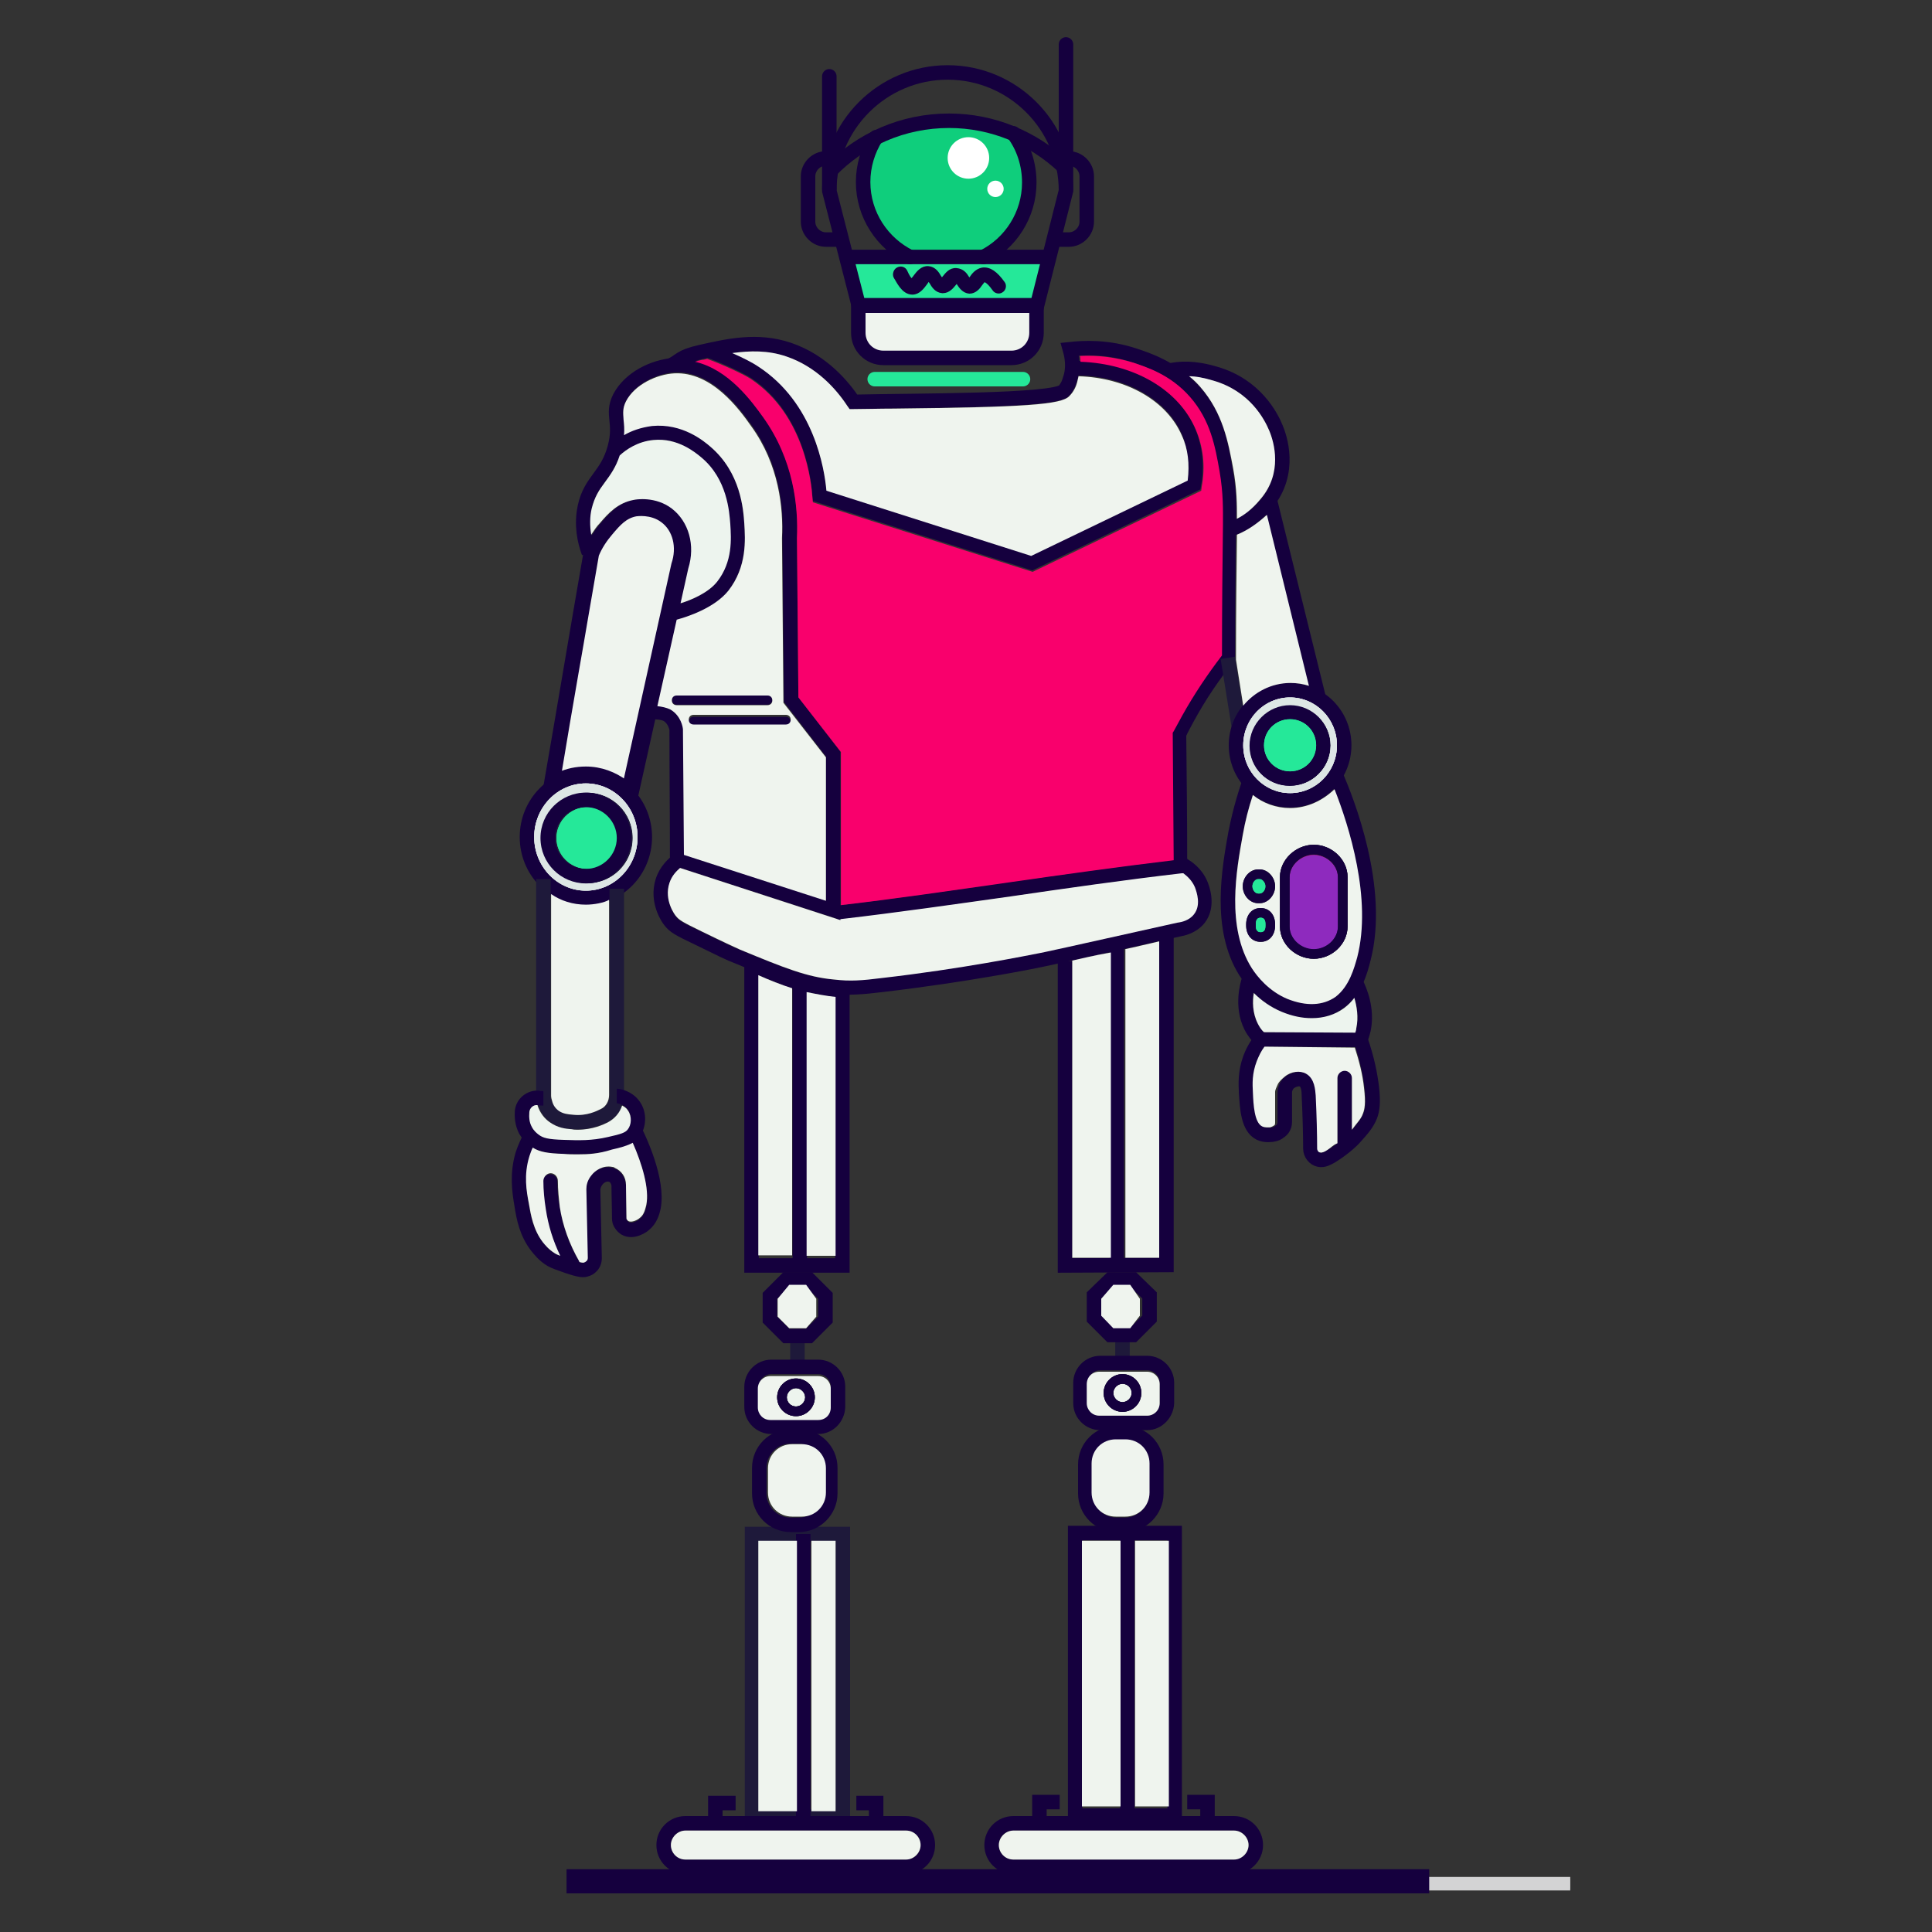 <?xml version="1.0" encoding="utf-8"?>
<!-- Generator: Adobe Illustrator 18.1.1, SVG Export Plug-In . SVG Version: 6.00 Build 0)  -->
<svg version="1.1" xmlns="http://www.w3.org/2000/svg" xmlns:xlink="http://www.w3.org/1999/xlink" x="0px" y="0px"
	 viewBox="0 0 400 400" enable-background="new 0 0 400 400" xml:space="preserve">
<rect x="0" y="0" width="400" height="400" fill="#333333" stroke="none"/>
<g id="Layer_1_copy">
	<rect x="293.9" y="388.6" fill="#D3D3D4" width="31.2" height="2.8"/>
	
		<line fill="none" stroke="#15003E" stroke-width="2" stroke-linecap="round" stroke-miterlimit="10" x1="158.9" y1="144.9" x2="140.1" y2="144.9"/>
	
		<line fill="#15003E" stroke="#15003E" stroke-width="2" stroke-linecap="round" stroke-miterlimit="10" x1="143.6" y1="149.4" x2="162.7" y2="149.4"/>
	<path fill="none" stroke="#15003E" stroke-width="3" stroke-miterlimit="10" d="M138.6,75.8c2.4-1.1,2-1.9,6.4-2.9
		c5.8-1.3,11.8-2.7,18.3-0.5c7.1,2.4,11.4,7.8,13.4,10.8c12.6-0.3,41.6-0.1,43.6-2.3c0.7-0.8,1-1.6,1.2-2.3c0.9-2.5,0.4-4.9,0-6.3
		c2.8-0.3,7.7-0.6,13.4,1.3c2.7,0.9,8,2.6,12.4,7.5c4.5,5.1,5.5,10.8,6.4,16.1c0.9,4.8,0.8,8.4,0.7,11.3c-0.1,6.4-0.2,15.3-0.2,27.6
		c-2.9,3.6-5.8,7.8-8.4,12.6c-0.6,1.1-1.2,2.2-1.7,3.3c0.1,9.1,0.2,18.3,0.2,27.4c-24.1,2.8-46.9,6.7-71.1,9.6"/>
	<path fill="none" stroke="#15003E" stroke-width="3" stroke-miterlimit="10" d="M242.2,76.7c2.1-0.4,4.8-0.7,9.5,0.7
		c8.2,2.4,11.5,8.8,12.5,11.3c0.7,1.7,3.4,9.1-2,15.6c-2.7,3.2-5.3,4.5-7.2,5.2"/>
	<path fill="none" stroke="#15003E" stroke-width="3" stroke-miterlimit="10" d="M262.9,103.5c3.4,13.8,6.8,27.6,10.2,41.3"/>
	<line fill="none" stroke="#1E193A" stroke-width="3" stroke-miterlimit="10" x1="254.2" y1="136.2" x2="256.5" y2="150.5"/>
	<ellipse fill="#DDE6E5" stroke="#15003E" stroke-width="3" stroke-miterlimit="10" cx="121.3" cy="173.3" rx="12.2" ry="12.6"/>
	<ellipse fill="#DDE6E5" stroke="#15003E" stroke-width="3" stroke-miterlimit="10" cx="267.1" cy="154.3" rx="11.2" ry="11.4"/>
	<path fill="none" stroke="#1E193A" stroke-width="3" stroke-miterlimit="10" d="M112.5,182v44.8c0,0.6,0.1,1.1,0.3,1.6
		c0.3,0.8,0.9,2,2.1,2.8c1.2,0.9,2.5,1,3.7,1.1c3.2,0.3,5.6-0.9,6.5-1.3c0,0,0,0,0,0c1.6-0.8,2.6-2.4,2.6-4.2V184"/>
	<path fill="none" stroke="#15003E" stroke-width="3" stroke-miterlimit="10" d="M112.5,227.4c-0.4,0-0.7,0-1.1-0.1
		c-1.6-0.1-3.1,1.1-3.3,2.7c-0.1,1.2,0,2.6,0.7,4c0.6,1,1.3,1.7,1.8,2c1.2,0.9,2.6,1.3,6.1,1.4c3.3,0.1,5.9,0.2,9.5-0.7
		c2.8-0.6,4.1-1,5-2.2c1-1.4,1.3-3.8,0-5.6c-1.2-1.7-3.2-2-3.5-2"/>
	<path fill="none" stroke="#15003E" stroke-width="3" stroke-miterlimit="10" d="M109.7,235.5c-0.4,0.8-1,2-1.5,3.5
		c-1.2,4.1-0.7,7.6-0.2,10.5c0.4,2.6,1,5.8,3.2,8.6c0.5,0.6,1.4,1.8,2.9,2.7c0.7,0.4,1.6,0.7,3.3,1.3c2.9,1,3.5,0.9,4,0.7
		c0.4-0.1,0.7-0.3,0.9-0.5c0.5-0.4,0.8-1.1,0.8-1.8l-0.3-14.2c0-0.3,0.1-1.1,0.7-1.9c0.5-0.7,1.6-1.5,2.9-1.2c0.1,0,0.2,0.1,0.3,0.1
		c0.8,0.3,1.3,1.2,1.4,2.1c0,2.3,0.1,4.5,0.1,6.8c0,0.5,0.1,0.9,0.4,1.3c0.2,0.3,0.5,0.6,0.8,0.8c1.7,1,3.8-0.6,3.9-0.7
		c1.4-1.1,1.8-2.7,2-3.6c1.1-5.6-3-14.2-3.7-15.6"/>
	<path fill="none" stroke="#15003E" stroke-width="3" stroke-linecap="round" stroke-miterlimit="10" d="M113.9,244.6
		c0,1.7,0.1,3.5,0.5,5.6c0.8,5,2.6,9,4.2,11.7"/>
	<path fill="#8E0E28" stroke="#1E193A" stroke-width="2" stroke-miterlimit="10" d="M272,197.5L272,197.5c-3.1,0-5.7-2.6-5.7-5.7
		v-10.2c0-3.1,2.6-5.7,5.7-5.7l0,0c3.1,0,5.7,2.6,5.7,5.7v10.2C277.7,194.9,275.1,197.5,272,197.5z"/>
	<path fill="#25E799" stroke="#1E193A" stroke-width="2" stroke-miterlimit="10" d="M260.7,185.6h-0.3c-1.2,0-2.2-1-2.2-2.2l0,0
		c0-1.2,1-2.2,2.2-2.2h0.3c1.2,0,2.2,1,2.2,2.2l0,0C263,184.6,262,185.6,260.7,185.6z"/>
	<path fill="#25E799" stroke="#1E193A" stroke-width="2" stroke-miterlimit="10" d="M261,193.9L261,193.9c-1.3,0-2.4-1.1-2.4-2.4
		v-0.2c0-1.3,1.1-2.4,2.4-2.4h0c1.3,0,2.4,1.1,2.4,2.4v0.2C263.3,192.9,262.3,193.9,261,193.9z"/>
	<path fill="none" stroke="#15003E" stroke-width="3" stroke-miterlimit="10" d="M258.6,202.8c-0.3,0.8-1.7,5.5,0.4,9.7
		c0.6,1.2,1.4,2.1,2,2.7c6.9,0,13.7,0.1,20.6,0.1c0.3-0.6,0.5-1.3,0.7-2.1c0.9-4.3-0.8-8.2-1.5-9.6"/>
	<path fill="none" stroke="#15003E" stroke-width="3" stroke-miterlimit="10" d="M261.1,215.1c-0.7,0.9-1.6,2.2-2.3,4.1
		c-1,2.8-0.9,5.1-0.8,7.1c0.2,3.1,0.4,7.1,2.8,8.3c1.2,0.6,2.6,0.3,2.7,0.3c0.6-0.1,1.1-0.3,1.4-0.6c0.7-0.4,1.1-1.2,1.1-2v-6.2
		c0-0.3,0.1-0.6,0.2-0.9c0.1-0.3,0.4-0.8,0.8-1.1c0.8-0.6,2-0.9,2.8-0.5c1.1,0.6,1.2,2.2,1.2,3.3c0.2,4.2,0.3,8.3,0.3,10.9
		c0,1.1,0.8,2.1,1.8,2.3c0,0,0,0,0,0c1,0.2,1.7-0.3,2.5-0.7c3.1-1.9,4.8-3.8,4.8-3.8c1.7-1.9,2.6-2.9,3.3-4.6c0.4-1.1,0.7-2.6,0.3-6
		c-0.3-2.4-0.9-5.7-2.3-9.7"/>
	
		<line fill="none" stroke="#15003E" stroke-width="3" stroke-linecap="round" stroke-miterlimit="10" x1="278.4" y1="223.1" x2="278.4" y2="237"/>
	<path fill="none" stroke="#15003E" stroke-width="3" stroke-miterlimit="10" d="M140.2,178.3c-0.7,0.5-2.3,1.9-3,4.1
		c-1.4,4.3,1.3,8,1.5,8.2c0.9,1.2,1.8,1.7,6,3.7c4.3,2.1,6.5,3.2,7.9,3.7c9.4,3.9,14.1,5.8,19.9,6.3c3.4,0.3,6,0.1,10.1-0.4
		c17.1-2,31.2-4.8,33-5.2c0,0,5.4-1.1,28.5-6.3l0,0c0.6-0.1,2.7-0.5,4.1-2.2c2.2-2.8,0.6-6.6,0.4-7.1c-1-2.4-2.9-3.6-3.8-4.1"/>
	<path fill="none" stroke="#15003E" stroke-width="3" stroke-miterlimit="10" d="M174.4,262h-18.8v-62.3c0,0,7,3,9.4,3.7
		c2.3,0.7,9.4,1.8,9.4,1.8V262z"/>
	<rect x="155.7" y="317.6" fill="none" stroke="#1E193A" stroke-width="3" stroke-miterlimit="10" width="18.8" height="58.5"/>
	<line fill="none" stroke="#1E193A" stroke-width="3" stroke-miterlimit="10" x1="232.4" y1="277.1" x2="232.4" y2="282.3"/>
	<line fill="none" stroke="#1E193A" stroke-width="3" stroke-miterlimit="10" x1="165.1" y1="277.6" x2="165.1" y2="282.8"/>
	<path fill="none" stroke="#15003E" stroke-width="3" stroke-miterlimit="10" d="M169.4,295.4h-9.7c-2.2,0-4.1-1.8-4.1-4.1v-4.2
		c0-2.2,1.8-4.1,4.1-4.1h9.7c2.2,0,4.1,1.8,4.1,4.1v4.2C173.4,293.6,171.6,295.4,169.4,295.4z"/>
	<path fill="none" stroke="#15003E" stroke-width="3" stroke-miterlimit="10" d="M237.5,294.6h-9.7c-2.2,0-4.1-1.8-4.1-4.1v-4.2
		c0-2.2,1.8-4.1,4.1-4.1h9.7c2.2,0,4.1,1.8,4.1,4.1v4.2C241.5,292.7,239.7,294.6,237.5,294.6z"/>
	<path fill="none" stroke="#15003E" stroke-width="3" stroke-miterlimit="10" d="M165.4,315.7h-1.7c-3.6,0-6.5-2.9-6.5-6.5v-5.3
		c0-3.6,2.9-6.5,6.5-6.5h1.7c3.6,0,6.5,2.9,6.5,6.5v5.3C171.9,312.7,169,315.7,165.4,315.7z"/>
	<line fill="none" stroke="#15003E" stroke-width="3" stroke-miterlimit="10" x1="165.6" y1="203.4" x2="165.6" y2="263"/>
	<line fill="none" stroke="#15003E" stroke-width="3" stroke-miterlimit="10" x1="231.2" y1="195.2" x2="231.2" y2="261.9"/>
	<line fill="none" stroke="#15003E" stroke-width="3" stroke-miterlimit="10" x1="166.3" y1="376.1" x2="166.3" y2="317.6"/>
	<polyline fill="none" stroke="#15003E" stroke-width="3" stroke-miterlimit="10" points="152.3,373.3 148.1,373.3 148.1,376.9 	"/>
	<polyline fill="none" stroke="#15003E" stroke-width="3" stroke-miterlimit="10" points="177.3,373.3 181.4,373.3 181.4,376.9 	"/>
	<path fill="none" stroke="#15003E" stroke-width="3" stroke-miterlimit="10" d="M187.6,386.5h-45.7c-2.5,0-4.5-2-4.5-4.5l0,0
		c0-2.5,2-4.5,4.5-4.5h45.7c2.5,0,4.5,2,4.5,4.5l0,0C192.1,384.5,190.1,386.5,187.6,386.5z"/>
	<polygon fill="none" stroke="#15003E" stroke-width="3" stroke-miterlimit="10" points="162.8,276.6 159.4,273.2 159.4,268.3 
		162.8,264.9 167.5,264.9 170.9,268.3 170.9,273.2 167.5,276.6 	"/>
	<circle fill="none" stroke="#1E193A" stroke-width="2" stroke-miterlimit="10" cx="164.8" cy="289.3" r="2.9"/>
	<circle fill="none" stroke="#1E193A" stroke-width="2" stroke-miterlimit="10" cx="232.4" cy="288.4" r="2.9"/>
	<rect x="222.6" y="317.4" fill="none" stroke="#15003E" stroke-width="3" stroke-miterlimit="10" width="20.6" height="58.5"/>
	<path fill="none" stroke="#15003E" stroke-width="3" stroke-miterlimit="10" d="M232.9,315.7h-1.7c-3.6,0-6.5-2.9-6.5-6.5v-6
		c0-3.6,2.9-6.5,6.5-6.5h1.7c3.6,0,6.5,2.9,6.5,6.5v6C239.4,312.7,236.5,315.7,232.9,315.7z"/>
	<line fill="none" stroke="#15003E" stroke-width="3" stroke-miterlimit="10" x1="233.4" y1="375.9" x2="233.4" y2="317.4"/>
	<polyline fill="none" stroke="#15003E" stroke-width="3" stroke-miterlimit="10" points="219.4,373.1 215.2,373.1 215.2,376.6 	"/>
	<polyline fill="none" stroke="#15003E" stroke-width="3" stroke-miterlimit="10" points="245.8,373.1 250,373.1 250,376.6 	"/>
	<path fill="none" stroke="#15003E" stroke-width="3" stroke-miterlimit="10" d="M255.5,386.5h-45.7c-2.5,0-4.5-2-4.5-4.5l0,0
		c0-2.5,2-4.5,4.5-4.5h45.7c2.5,0,4.5,2,4.5,4.5l0,0C260,384.5,257.9,386.5,255.5,386.5z"/>
	<polygon fill="none" stroke="#15003E" stroke-width="3" stroke-miterlimit="10" points="229.9,276.4 226.5,273 226.5,268.2 
		229.9,264.9 234.6,264.9 238,268.2 238,273 234.6,276.4 	"/>
	<circle fill="#25E799" stroke="#1E193A" stroke-width="3" stroke-miterlimit="10" cx="121.6" cy="173.5" r="7.9"/>
	<circle fill="#25E799" stroke="#1E193A" stroke-width="3" stroke-miterlimit="10" cx="267.1" cy="154.3" r="6.9"/>
	<line fill="none" stroke="#15003E" stroke-width="5" stroke-miterlimit="10" x1="117.3" y1="389.5" x2="295.9" y2="389.5"/>
	<path fill="none" stroke="#15003E" stroke-width="3" stroke-miterlimit="10" d="M146.5,72.5c3.4,1.2,8.3,3.5,9.8,4.5
		c12.3,8.2,13.3,24.1,13.4,25.6c14.6,4.6,29.3,9.3,43.9,13.9c11.2-5.4,22.4-10.8,33.6-16.2c0.5-2.7,0.6-6.8-1.1-10.9
		c-3.4-8-12.8-13.2-23.7-13.2"/>
	<path fill="none" stroke="#15003E" stroke-width="3" stroke-miterlimit="10" d="M259,161c-0.9,2.4-2.2,6.4-3.2,11.5
		c-1.3,7.3-3.6,19.7,2.1,28.7c0.9,1.3,3.5,5,8,6.9c1.2,0.5,6.8,2.8,11.4-0.6c3.3-2.4,4.4-6.6,5-9c3.8-14.6-3.5-32.8-5.6-37.7"/>
	<path fill="none" stroke="#15003E" stroke-width="3" stroke-miterlimit="10" d="M121.9,114.4c-0.9-2.4-1.6-5.8-0.8-9.5
		c1.2-5.5,4.6-6.3,6.2-12.3c1.4-5.3-0.8-6.7,1-10.3c2.1-4,7-6.4,11.3-6.7c8.6-0.4,14.6,7.9,17.2,11.5c6.7,9.3,6.9,19.5,6.7,24.1
		c0.1,11.2,0.2,22.4,0.3,33.6c2.9,3.8,5.8,7.5,8.7,11.3c0,10.8,0,21.5,0,32.3c-10.8-3.5-21.5-7-32.3-10.5c0-8.9-0.1-17.8-0.1-26.8
		c0-0.2-0.3-2.1-1.9-3.1c-1.2-0.7-3.4-0.6-3.8-0.5l-3.8,17.3c3.7-16.6,6.9-31.1,10.6-47.6c1.4-4.1,0.2-8.5-2.8-10.8
		c-2.9-2.2-6.4-1.6-6.7-1.5c-2.8,0.5-4.5,2.4-6.2,4.4c-1.7,2-2.7,3.9-3.2,5.2c-3,17.2-5.4,31.8-8.4,49"/>
	<path fill="none" stroke="#15003E" stroke-width="3" stroke-miterlimit="10" d="M126.9,93.6c1-1,3.9-3.5,8.2-4
		c5.6-0.6,9.6,2.8,11,4c5.8,4.9,6.3,12.2,6.5,14.9c0.2,3.2,0.5,8.4-3,12.9c-3.2,4.1-10.8,5.7-10.8,5.7"/>
	<polyline fill="none" stroke="#15003E" stroke-width="3" stroke-miterlimit="10" points="220.5,199 220.5,262 241.5,261.9 
		241.5,193 	"/>
</g>
<g id="Layer_1_copy_2">
	<path fill="#EFF4EE" d="M248.5,80.1c4.7,5.4,5.8,11.5,6.8,16.8c0.8,4.3,0.8,7.7,0.8,10.5c1.4-0.7,3.1-1.9,4.9-4.1
		c4.6-5.4,2.8-11.7,1.8-14.1c-1-2.4-4-8.2-11.6-10.4c-2-0.6-3.6-0.9-5-0.9C247.1,78.6,247.8,79.3,248.5,80.1z"/>
	<path fill="#EFF4EE" d="M256.1,110.7c-0.1,7.8-0.2,16.1-0.2,25.4l0,0.5l1.5,9.5c2.3-2.8,5.8-4.7,9.8-4.7c1.3,0,2.6,0.2,3.8,0.6
		l-8.7-35.4C260.3,108.4,258.3,109.8,256.1,110.7z"/>
	<path fill="#EDF4EE" d="M261.7,213.7l18.9,0.1c0.1-0.3,0.2-0.6,0.2-0.9c0.5-2.3,0.1-4.6-0.4-6.3c-0.6,0.8-1.3,1.5-2.1,2.1
		c-1.9,1.4-4.2,2.1-6.7,2.1c-2,0-4-0.4-6.2-1.3c-2.4-1-4.3-2.4-5.8-3.9c-0.3,1.7-0.3,4.1,0.8,6.3
		C260.7,212.5,261.1,213.2,261.7,213.7z"/>
	<path fill="#EFF4EE" d="M267.1,167.3c-2.9,0-5.6-1-7.7-2.7c-0.9,2.7-1.6,5.4-2.1,8.3c-1.3,7.2-3.5,19.1,1.9,27.6
		c1.1,1.7,3.5,4.7,7.3,6.3c4,1.6,7.4,1.4,10-0.4c2.9-2.2,3.9-6.1,4.5-8.2c3.1-12.1-1.7-27.2-4.7-34.8
		C273.9,165.7,270.7,167.3,267.1,167.3z M260.5,180h0.3c1.8,0,3.2,1.7,3.2,3.5s-1.5,3.5-3.2,3.5h-0.3c-1.8,0-3.2-1.7-3.2-3.5
		S258.7,180,260.5,180z M264,191.6c0,1.9-1.1,3.4-3,3.4s-3-1.5-3-3.4v-0.2c0-1.9,1.1-3.4,3-3.4s3,1.5,3,3.4V191.6z M279,181.6v10.2
		c0,3.7-3.3,6.7-7,6.7s-7-3-7-6.7v-10.2c0-3.7,3.3-6.7,7-6.7S279,178,279,181.6z"/>
	<path fill="#EFF4EE" d="M119.6,239c-1,0-1.9,0-2.9-0.1c-3.3-0.1-5-0.4-6.4-1.3c-0.3,0.6-0.5,1.2-0.7,1.8c-1.2,3.9-0.6,7.2-0.1,9.8
		c0.4,2.3,0.9,5.4,2.9,8c0.4,0.5,1.2,1.5,2.5,2.3c0.3,0.2,0.6,0.3,1.1,0.5c-1.5-3.1-2.5-6.3-3-9.7c-0.3-1.9-0.5-3.9-0.5-5.8
		c0-0.8,0.7-1.6,1.5-1.6c0,0,0,0,0,0c0.8,0,1.5,0.7,1.5,1.6c0,1.8,0.2,3.6,0.4,5.4c0.6,3.9,2,7.7,4,11.2c0,0.1,0.1,0.2,0.1,0.2
		c0.7,0.2,0.9,0.1,0.9,0.1c0.2-0.1,0.3-0.1,0.5-0.3c0.2-0.1,0.3-0.4,0.3-0.7l-0.3-14.2c0-0.8,0.2-1.8,1-2.8c0.8-1.1,2.5-2.2,4.4-1.8
		c0.2,0,0.4,0.1,0.5,0.2c1.4,0.6,2.3,1.9,2.3,3.5l0.1,6.8c0,0.2,0,0.3,0.1,0.4c0.1,0.1,0.2,0.3,0.3,0.3c0.7,0.4,2-0.3,2.3-0.6
		c1-0.7,1.2-2,1.4-2.7c0.7-3.4-0.9-8.6-2.8-12.9c-1.1,0.6-2.5,1-4.3,1.4C123.9,238.9,121.8,239,119.6,239z"/>
	<path fill="#EFF4EE" d="M115.7,230c0.9,0.6,1.8,0.7,3,0.8c2.8,0.3,4.9-0.8,5.7-1.2c1.1-0.5,1.7-1.7,1.7-2.9v-40.4
		c-1,0.6-3.1,1-4.8,1c-2.7,0-5.2-0.8-7.2-2.2v41.7c0,0.4,0.1,0.8,0.2,1.1C114.5,228.8,115,229.5,115.7,230z"/>
	<path fill="#EFF4EE" d="M261.8,216.7c-0.7,0.9-1.2,2-1.6,3c-1,2.6-0.9,4.7-0.8,6.5c0.1,2.5,0.3,6.2,1.9,7c0.6,0.3,1.4,0.2,1.7,0.2
		c0.3-0.1,0.5-0.2,0.8-0.4c0.2-0.1,0.2-0.4,0.2-0.7v-6.2c0-0.5,0.3-1,0.5-1.5c0.3-0.7,0.9-1.2,1.5-1.7c1.3-1.1,3.2-1.3,4.4-0.6
		c1.8,1,1.9,3.4,2,4.5c0.2,4.1,0.3,8.2,0.3,11c0,0.4,0.3,0.8,0.6,0.8c0.4,0.1,0.9-0.1,1.5-0.5c0.8-0.5,1.1-1,2.1-1.4v-13.5
		c0-0.8,0.7-1.5,1.5-1.5s1.5,0.7,1.5,1.5v10.7c1-1.4,1.9-2.2,2.3-3.4c0.3-0.8,0.6-2,0.2-5.3c-0.3-2.8-1-5.5-1.9-8.3L261.8,216.7z"/>
	<path fill="#EFF4EE" d="M171.1,101.6l42.4,13.5l32.4-15.6c0.4-3.4,0.1-6.5-1.2-9.3c-3.1-7.2-11.4-12-21.4-12.3
		c-0.1,0.4-0.2,0.9-0.3,1.3c-0.2,0.7-0.6,1.8-1.6,2.8c-1.6,1.8-9.4,2.3-36.3,2.6c-3.2,0-6.1,0.1-8.4,0.1l-0.8,0l-0.5-0.7
		c-2.3-3.5-6.4-8.1-12.6-10.2c-3.8-1.3-7.5-1.2-11.2-0.7c2.3,1,4.4,2.1,5.4,2.8C168.5,83.4,170.7,97,171.1,101.6z"/>
	<path fill="#F9006C" d="M158,86.4c6.3,8.8,7.3,18.5,7,25l0.3,33l8.8,11.3v31.7c12-1.4,23.4-3.1,34.7-4.7
		c11.1-1.6,22.5-3.2,34.2-4.6l-0.2-26.4l0.2-0.3c0.6-1.1,1.2-2.2,1.8-3.3c2.4-4.3,5.2-8.5,8.2-12.4c0-10,0.1-18.9,0.2-27.1
		c0-2.9,0.1-6.4-0.7-11c-0.9-5.2-1.9-10.6-6.1-15.4c-4.1-4.7-9.1-6.2-11.7-7.1c-3.6-1.1-7.3-1.6-11.1-1.4c0.1,0.4,0.1,0.8,0.1,1.2
		c11.1,0.4,20.4,5.8,23.9,14.1c1.5,3.6,2,7.5,1.2,11.8l-0.1,0.8l-34.9,16.8l-45.5-14.4l-0.1-1c-0.2-2.8-1.5-17-12.7-24.5
		c-1.3-0.9-5.8-3-9.1-4.2c-0.3,0.1-0.7,0.2-1,0.2c-0.6,0.1-1.1,0.3-1.5,0.4C150.9,76.5,155.7,83.2,158,86.4z"/>
	<path fill="#EDF4EE" d="M125.8,232.4c-0.8,0.4-3.1,1.5-6.2,1.5c-0.4,0-0.8,0-1.2-0.1c-1.4-0.1-2.9-0.3-4.5-1.4
		c-1.2-0.8-2.1-2-2.6-3.5c0,0,0-0.1,0-0.1l0,0c-0.9-0.1-1.6,0.6-1.7,1.4c-0.1,1.2,0,2.2,0.5,3.1c0.4,0.8,1,1.3,1.4,1.6
		c0.9,0.7,1.9,1,5.3,1.1c3,0.1,5.7,0.2,9.1-0.6c2.7-0.6,3.6-0.9,4.1-1.6c0.7-0.9,0.9-2.6,0-3.9c-0.3-0.5-0.8-0.8-1.2-1
		C128.3,230.4,127.3,231.6,125.8,232.4z"/>
	<path fill="#EFF4EE" d="M233,260.4l7,0v-65.5c-2.7,0.6-5,1.2-7,1.6V260.4z"/>
	<path fill="#EFF4EE" d="M231,298c-2.8,0-5,2.2-5,5v6c0,2.8,2.2,5,5,5h2c2.8,0,5-2.2,5-5v-6c0-2.8-2.2-5-5-5H231z"/>
	<rect x="224" y="319" fill="#EFF4EE" width="8" height="55"/>
	<rect x="235" y="319" fill="#EFF4EE" width="7" height="55"/>
	<circle fill="#EDF4EE" cx="232.4" cy="288.4" r="1.9"/>
	<path fill="#EFF4EE" d="M225,286.6v3.9c0,1.4,1.1,2.6,2.6,2.6h9.9c1.4,0,2.6-1.1,2.6-2.6v-3.9c0-1.4-1.1-2.6-2.6-2.6h-9.9
		C226.1,284,225,285.1,225,286.6z M232.4,284.5c2.2,0,3.9,1.8,3.9,3.9c0,2.2-1.8,3.9-3.9,3.9c-2.2,0-3.9-1.8-3.9-3.9
		C228.5,286.3,230.3,284.5,232.4,284.5z"/>
	<path fill="#EFF4EE" d="M230,260.4v-63.2c-4,0.7-6.2,1.3-8.1,1.7h0.1v61.5L230,260.4z"/>
	<polygon fill="#EFF4EE" points="230.5,266 228,268.9 228,272.4 230.5,275 234,275 236,272.4 236,268.9 234,266 	"/>
	<path fill="#EDF4EE" d="M124.2,108.3c1.7-2,3.7-4.2,7-4.8c0.4-0.1,4.5-0.8,7.9,1.8c3.5,2.7,4.9,7.6,3.4,12.4l-1.6,7.2
		c2.3-0.7,5.8-2.2,7.6-4.5c3.2-4.1,2.9-8.8,2.7-11.9c-0.2-2.5-0.6-9.3-6-13.8c-1.2-1-4.9-4.1-9.9-3.6c-3.3,0.3-5.7,2-7,3.2
		c-0.8,2.5-2,4.1-3.1,5.6c-1.2,1.6-2.1,3-2.7,5.4c-0.4,1.7-0.4,3.5-0.1,5.4C123,109.8,123.5,109,124.2,108.3z"/>
	<path fill="#EFF4EE" d="M164,204.6c-2-0.6-5-1.8-7-2.7v58h7V204.6z"/>
	<path fill="#EFF4EE" d="M164,314h2c2.8,0,5-2.2,5-5v-5c0-2.8-2.2-5-5-5h-2c-2.8,0-5,2.2-5,5v5C159,311.8,161.2,314,164,314z"/>
	<path fill="#EFF4EE" d="M172,291.4v-3.9c0-1.4-1.1-2.6-2.6-2.6h-9.9c-1.4,0-2.6,1.1-2.6,2.6v3.9c0,1.4,1.1,2.6,2.6,2.6h9.9
		C170.9,294,172,292.9,172,291.4z M164.8,293.2c-2.2,0-3.9-1.8-3.9-3.9c0-2.2,1.8-3.9,3.9-3.9c2.2,0,3.9,1.8,3.9,3.9
		C168.7,291.4,166.9,293.2,164.8,293.2z"/>
	<circle fill="#EDF4EE" cx="164.8" cy="289.3" r="1.9"/>
	<polygon fill="#EFF4EE" points="169,272.6 169,268.9 166.9,266 163.4,266 161,268.9 161,272.6 163.4,275 166.9,275 	"/>
	<rect x="168" y="319" fill="#EFF4EE" width="5" height="56"/>
	<path fill="#EFF4EE" d="M255.5,379h-45.7c-1.6,0-3,1.4-3,3s1.3,3,3,3h45.7c1.6,0,3-1.4,3-3S257.1,379,255.5,379z"/>
	<path fill="#EFF4EE" d="M187.6,379h-45.7c-1.6,0-3,1.4-3,3s1.3,3,3,3h45.7c1.6,0,3-1.4,3-3S189.3,379,187.6,379z"/>
	<rect x="157" y="319" fill="#EFF4EE" width="8" height="56"/>
	<path fill="#EFF4EE" d="M182.5,202.5c16.6-1.9,30.3-4.7,32.9-5.2c0.1,0,5.7-1.2,28.5-6.3l0.1,0c0.6-0.1,2.2-0.4,3.2-1.7
		c1.5-1.9,0.6-4.5,0.2-5.6c-0.6-1.4-1.6-2.3-2.4-2.9l-0.3,0c-12,1.4-23.9,3.1-35.5,4.8c-11.4,1.6-23.2,3.3-35.2,4.7v0.2l-33.2-10.8
		c-0.8,0.7-1.7,1.6-2.2,3.1c-1.2,3.6,1.2,6.7,1.3,6.8c0.7,0.9,1.4,1.3,5.5,3.3c4.3,2.1,6.5,3.1,7.8,3.7c9.2,3.8,13.9,5.7,19.5,6.2
		C176,203.2,178.6,203,182.5,202.5z"/>
	<path fill="#EFF4EE" d="M141.4,151.1l0,0.2l0.2,25.7l29.4,9.5v-29.7l-8.8-11.3l-0.3-34.1c0.3-6.2-0.6-15.2-6.4-23.2
		c-2.4-3.4-8.1-11.3-15.9-10.9c-3.6,0.2-8.2,2.3-10,5.8c-0.7,1.4-0.6,2.3-0.5,3.8c0.1,0.9,0.2,1.9,0.1,3.2c1.5-0.9,3.5-1.6,5.8-1.9
		c6.3-0.6,10.7,3.1,12.1,4.3c6.3,5.4,6.8,13,7,15.9c0.2,3.3,0.6,8.9-3.3,13.9c-2.9,3.6-8.5,5.4-10.7,6l-4,17.9
		c0.9,0.1,1.9,0.3,2.7,0.7C141,148.2,141.4,150.6,141.4,151.1z M162.7,148c0.6,0,1,0.4,1,1s-0.4,1-1,1h-19.1c-0.6,0-1-0.4-1-1
		s0.4-1,1-1H162.7z M140.1,144h18.8c0.6,0,1,0.4,1,1s-0.4,1-1,1h-18.8c-0.6,0-1-0.4-1-1S139.5,144,140.1,144z"/>
	<path fill="#EFF4EE" d="M167,260h6v-53.6c-2-0.2-4-0.6-6-1V260z"/>
	<path fill="#EFF4EE" d="M137.2,107.7c-2.4-1.8-5.4-1.3-5.5-1.3c-2.3,0.4-3.7,2-5.3,3.9c-1.2,1.4-2.2,2.9-2.9,4.6
		c-1.5,8.5-2.8,16.4-4.2,24.3c-1.2,6.9-2.4,13.9-3.6,21.2c1.7-0.8,3.6-1.2,5.6-1.2c3.1,0,5.9,1.1,8.2,2.8l10-45.2
		C140.7,113.3,139.8,109.6,137.2,107.7z"/>
	<rect x="296" y="389" fill="#D3D3D4" width="29" height="2"/>
	<path fill="#DDE6E5" d="M121.3,162.2c-5.9,0-10.7,5-10.7,11.1s4.8,11.1,10.7,11.1s10.7-5,10.7-11.1S127.2,162.2,121.3,162.2z
		 M121.6,182.9c-5.2,0-9.4-4.2-9.4-9.4s4.2-9.4,9.4-9.4c5.2,0,9.4,4.2,9.4,9.4S126.8,182.9,121.6,182.9z"/>
	<path fill="#DDE6E5" d="M257.4,154.3c0,5.5,4.4,9.9,9.7,9.9s9.7-4.4,9.7-9.9c0-5.5-4.4-9.9-9.7-9.9S257.4,148.9,257.4,154.3z
		 M275.5,154.3c0,4.7-3.8,8.4-8.4,8.4s-8.4-3.8-8.4-8.4s3.8-8.4,8.4-8.4S275.5,149.7,275.5,154.3z"/>
	<path fill="#8E0E28" d="M267,181.6v10.2c0,2.6,2.4,4.7,5,4.7c2.6,0,5-2.1,5-4.7v-10.2c0-2.6-2.4-4.7-5-4.7
		C269.4,177,267,179.1,267,181.6z"/>
	<path fill="#1E193A" d="M265,181.6v10.2c0,3.7,3.3,6.7,7,6.7s7-3,7-6.7v-10.2c0-3.7-3.3-6.7-7-6.7S265,178,265,181.6z M277,181.6
		v10.2c0,2.6-2.4,4.7-5,4.7c-2.6,0-5-2.1-5-4.7v-10.2c0-2.6,2.4-4.7,5-4.7C274.6,177,277,179.1,277,181.6z"/>
	<path fill="#25E799" d="M260.5,185h0.3c0.7,0,1.2-0.8,1.2-1.5s-0.6-1.5-1.2-1.5h-0.3c-0.7,0-1.2,0.8-1.2,1.5S259.8,185,260.5,185z"
		/>
	<path fill="#15003E" d="M260.5,187h0.3c1.8,0,3.2-1.7,3.2-3.5s-1.5-3.5-3.2-3.5h-0.3c-1.8,0-3.2,1.7-3.2,3.5S258.7,187,260.5,187z
		 M260.5,182h0.3c0.7,0,1.2,0.8,1.2,1.5s-0.6,1.5-1.2,1.5h-0.3c-0.7,0-1.2-0.8-1.2-1.5S259.8,182,260.5,182z"/>
	<path fill="#25E799" d="M261,190c-0.8,0-1,0.6-1,1.4v0.2c0,0.8,0.2,1.4,1,1.4s1-0.6,1-1.4v-0.2C262,190.6,261.8,190,261,190z"/>
	<path fill="#15003E" d="M261,188c-1.9,0-3,1.5-3,3.4v0.2c0,1.9,1.1,3.4,3,3.4s3-1.5,3-3.4v-0.2C264,189.5,262.9,188,261,188z
		 M262,191.6c0,0.8-0.2,1.4-1,1.4s-1-0.6-1-1.4v-0.2c0-0.8,0.2-1.4,1-1.4s1,0.6,1,1.4V191.6z"/>
	<path fill="#1E193A" d="M164.8,285.4c-2.2,0-3.9,1.8-3.9,3.9c0,2.2,1.8,3.9,3.9,3.9c2.2,0,3.9-1.8,3.9-3.9
		C168.7,287.1,166.9,285.4,164.8,285.4z M164.8,291.2c-1.1,0-1.9-0.9-1.9-1.9s0.9-1.9,1.9-1.9s1.9,0.9,1.9,1.9
		S165.8,291.2,164.8,291.2z"/>
	<path fill="#1E193A" d="M232.4,292.3c2.2,0,3.9-1.8,3.9-3.9c0-2.2-1.8-3.9-3.9-3.9c-2.2,0-3.9,1.8-3.9,3.9
		C228.5,290.6,230.3,292.3,232.4,292.3z M232.4,286.5c1.1,0,1.9,0.9,1.9,1.9s-0.9,1.9-1.9,1.9s-1.9-0.9-1.9-1.9
		S231.4,286.5,232.4,286.5z"/>
	<path fill="#25E799" d="M121.6,167.1c-3.5,0-6.4,2.9-6.4,6.4s2.9,6.4,6.4,6.4c3.5,0,6.4-2.9,6.4-6.4S125.1,167.1,121.6,167.1z"/>
	<path fill="#1E193A" d="M121.6,164.1c-5.2,0-9.4,4.2-9.4,9.4s4.2,9.4,9.4,9.4c5.2,0,9.4-4.2,9.4-9.4S126.8,164.1,121.6,164.1z
		 M121.6,179.9c-3.5,0-6.4-2.9-6.4-6.4s2.9-6.4,6.4-6.4c3.5,0,6.4,2.9,6.4,6.4S125.1,179.9,121.6,179.9z"/>
	<path fill="#25E799" d="M261.6,154.3c0,3,2.4,5.4,5.4,5.4s5.4-2.4,5.4-5.4s-2.4-5.4-5.4-5.4S261.6,151.3,261.6,154.3z"/>
	<path fill="#15003E" d="M258.6,154.3c0,4.7,3.8,8.4,8.4,8.4s8.4-3.8,8.4-8.4s-3.8-8.4-8.4-8.4S258.6,149.7,258.6,154.3z
		 M272.5,154.3c0,3-2.4,5.4-5.4,5.4s-5.4-2.4-5.4-5.4s2.4-5.4,5.4-5.4S272.5,151.3,272.5,154.3z"/>
</g>
<g id="Layer_1_copy_3">
	<path fill="none" d="M248.5,80.1c4.7,5.4,5.8,11.5,6.8,16.8c0.8,4.3,0.8,7.7,0.8,10.5c1.4-0.7,3.1-1.9,4.9-4.1
		c4.6-5.4,2.8-11.7,1.8-14.1c-1-2.4-4-8.2-11.6-10.4c-2-0.6-3.6-0.9-5-0.9C247.1,78.6,247.8,79.3,248.5,80.1z"/>
	<path fill="none" d="M157.2,75.8c11.4,7.6,13.5,21.2,14,25.8l42.4,13.5l32.4-15.6c0.4-3.4,0.1-6.5-1.2-9.3
		c-3.1-7.2-11.4-12-21.4-12.3c-0.1,0.4-0.2,0.9-0.3,1.3c-0.2,0.7-0.6,1.8-1.6,2.8c-1.6,1.8-9.4,2.3-36.3,2.6c-3.2,0-6.1,0.1-8.4,0.1
		l-0.8,0l-0.5-0.7c-2.3-3.5-6.4-8.1-12.6-10.2c-3.8-1.3-7.5-1.2-11.2-0.7C154,74.1,156.2,75.1,157.2,75.8z"/>
	<path fill="none" d="M256.1,110.7c-0.1,7.8-0.2,16.1-0.2,25.4l0,0.5l1.5,9.5c2.3-2.8,5.8-4.7,9.8-4.7c1.3,0,2.6,0.2,3.8,0.6
		l-8.7-35.4C260.3,108.4,258.3,109.8,256.1,110.7z"/>
	<path fill="none" d="M206.8,382c0,1.6,1.3,3,3,3h45.7c1.6,0,3-1.4,3-3s-1.3-3-3-3h-45.7C208.1,379,206.8,380.4,206.8,382z"/>
	<path fill="none" d="M267.1,167.3c-2.9,0-5.6-1-7.7-2.7c-0.9,2.7-1.6,5.4-2.1,8.3c-1.3,7.2-3.5,19.1,1.9,27.6
		c1.1,1.7,3.5,4.7,7.3,6.3c4,1.6,7.4,1.4,10-0.4c2.9-2.2,3.9-6.1,4.5-8.2c3.1-12.1-1.7-27.2-4.7-34.8
		C273.9,165.7,270.7,167.3,267.1,167.3z M260.5,180h0.3c1.8,0,3.2,1.7,3.2,3.5s-1.5,3.5-3.2,3.5h-0.3c-1.8,0-3.2-1.7-3.2-3.5
		S258.7,180,260.5,180z M264,191.6c0,1.9-1.1,3.4-3,3.4s-3-1.5-3-3.4v-0.2c0-1.9,1.1-3.4,3-3.4s3,1.5,3,3.4V191.6z M279,181.6v10.2
		c0,3.7-3.3,6.7-7,6.7s-7-3-7-6.7v-10.2c0-3.7,3.3-6.7,7-6.7S279,178,279,181.6z"/>
	<path fill="none" d="M126.6,238.3c-2.6,0.6-4.8,0.7-6.9,0.7c-1,0-1.9,0-2.9-0.1c-3.3-0.1-5-0.4-6.4-1.3c-0.3,0.6-0.5,1.2-0.7,1.8
		c-1.2,3.9-0.6,7.2-0.1,9.8c0.4,2.3,0.9,5.4,2.9,8c0.4,0.5,1.2,1.5,2.5,2.3c0.3,0.2,0.6,0.3,1.1,0.5c-1.5-3.1-2.5-6.3-3-9.7
		c-0.3-1.9-0.5-3.9-0.5-5.9c0-0.8,0.7-1.6,1.5-1.6c0,0,0,0,0,0c0.8,0,1.5,0.7,1.5,1.6c0,1.8,0.2,3.6,0.4,5.4c0.6,3.9,2,7.7,4,11.2
		c0,0.1,0.1,0.2,0.1,0.2c0.7,0.2,0.9,0.1,0.9,0.1c0.2-0.1,0.3-0.1,0.5-0.3c0.2-0.1,0.3-0.4,0.3-0.7l-0.3-14.2c0-0.8,0.2-1.8,1-2.8
		c0.8-1.1,2.5-2.2,4.4-1.8c0.2,0,0.4,0.1,0.5,0.2c1.4,0.6,2.3,1.9,2.3,3.5l0.1,6.8c0,0.2,0,0.3,0.1,0.4c0.1,0.1,0.2,0.3,0.3,0.3
		c0.7,0.4,2-0.3,2.3-0.6c1-0.7,1.2-2,1.4-2.7c0.7-3.4-0.9-8.6-2.8-12.9C129.8,237.5,128.4,237.8,126.6,238.3z"/>
	<path fill="none" d="M124.2,108.3c1.7-2,3.7-4.2,7-4.8c0.4-0.1,4.5-0.8,7.9,1.8c3.5,2.7,4.9,7.6,3.4,12.4l-1.6,7.2
		c2.3-0.7,5.8-2.2,7.6-4.5c3.2-4.1,2.9-8.8,2.7-11.9c-0.2-2.5-0.6-9.3-6-13.8c-1.2-1-4.9-4.1-9.9-3.6c-3.3,0.3-5.7,2-7,3.2
		c-0.8,2.5-2,4.1-3.1,5.6c-1.2,1.6-2.1,3-2.7,5.4c-0.4,1.7-0.4,3.5-0.1,5.4C123,109.8,123.5,109,124.2,108.3z"/>
	<path fill="none" d="M157.9,86.4c6.3,8.8,7.3,18.5,6.9,25l0.3,33l8.8,11.3v31.7c12-1.4,23.4-3.1,34.7-4.7
		c11.1-1.6,22.6-3.2,34.2-4.6l-0.3-26.4l0.2-0.3c0.6-1.1,1.2-2.2,1.8-3.3c2.4-4.3,5.2-8.5,8.2-12.4c0-10,0.1-18.9,0.2-27.1
		c0-2.9,0.1-6.4-0.7-11c-0.9-5.2-1.9-10.6-6.1-15.4c-4.1-4.7-9.1-6.2-11.7-7.1c-3.6-1.1-7.3-1.6-11.1-1.4c0.1,0.4,0.1,0.8,0.1,1.2
		c11.1,0.4,20.4,5.8,23.9,14.1c1.5,3.6,2,7.5,1.2,11.8l-0.1,0.8l-34.9,16.8l-45.5-14.4l-0.1-1c-0.2-2.8-1.5-17-12.7-24.5
		c-1.3-0.9-5.8-3-9.1-4.2c-0.3,0.1-0.7,0.2-1,0.2c-0.6,0.1-1.1,0.3-1.5,0.4C150.8,76.5,155.7,83.2,157.9,86.4z"/>
	<path fill="none" d="M240,286.6c0-1.4-1.1-2.6-2.6-2.6h-9.9c-1.4,0-2.6,1.1-2.6,2.6v3.9c0,1.4,1.1,2.6,2.6,2.6h9.9
		c1.4,0,2.6-1.1,2.6-2.6V286.6z M232.4,284.5c2.2,0,3.9,1.8,3.9,3.9c0,2.2-1.8,3.9-3.9,3.9c-2.2,0-3.9-1.8-3.9-3.9
		C228.5,286.3,230.3,284.5,232.4,284.5z"/>
	<polygon fill="none" points="230.5,266 228,268.9 228,272.4 230.5,275 234,275 236,272.4 236,268.9 234,266 	"/>
	<path fill="none" d="M125.8,232.4c-0.8,0.4-3.1,1.5-6.2,1.5c-0.4,0-0.8,0-1.2-0.1c-1.4-0.1-2.9-0.3-4.5-1.4c-1.2-0.8-2.1-2-2.6-3.5
		c0,0,0-0.1,0-0.1l0,0c-0.9-0.1-1.6,0.6-1.7,1.4c-0.1,1.2,0,2.2,0.5,3.1c0.4,0.8,1,1.3,1.4,1.6c0.9,0.7,1.9,1,5.3,1.1
		c3,0.1,5.7,0.2,9.1-0.6c2.7-0.6,3.6-0.9,4.1-1.6c0.7-0.9,0.9-2.6,0-3.9c-0.3-0.5-0.8-0.8-1.2-1
		C128.3,230.4,127.3,231.6,125.8,232.4z"/>
	<path fill="none" d="M280.6,216.8l-18.8-0.1c-0.7,0.9-1.2,2-1.6,3c-1,2.6-0.8,4.7-0.7,6.5c0.1,2.5,0.3,6.2,1.9,7
		c0.6,0.3,1.5,0.2,1.7,0.2c0.3-0.1,0.4-0.2,0.7-0.4c0.2-0.1,0.2-0.4,0.2-0.7v-6.2c0-0.5,0.3-1,0.5-1.5c0.3-0.7,0.8-1.2,1.4-1.7
		c1.3-1.1,3.2-1.3,4.5-0.6c1.8,1,2,3.4,2,4.5c0.2,4.1,0.3,8.2,0.3,11c0,0.4,0.3,0.8,0.6,0.8c0.4,0.1,0.9-0.1,1.6-0.5
		c0.8-0.5,1.1-1,2.1-1.4v-13.5c0-0.8,0.7-1.5,1.5-1.5s1.5,0.7,1.5,1.5v10.7c1-1.4,1.9-2.2,2.3-3.4c0.3-0.8,0.6-2,0.2-5.3
		C282.2,222.3,281.5,219.5,280.6,216.8z"/>
	<path fill="none" d="M233,260.4l7,0v-65.5c-2.7,0.6-5,1.2-7,1.6V260.4z"/>
	<rect x="224" y="319" fill="none" width="8" height="55"/>
	<path fill="none" d="M238,303c0-2.8-2.2-5-5-5h-2c-2.8,0-5,2.2-5,5v6c0,2.8,2.2,5,5,5h2c2.8,0,5-2.2,5-5V303z"/>
	<path fill="none" d="M278.2,208.7c-1.9,1.4-4.2,2.1-6.7,2.1c-2,0-4-0.4-6.2-1.3c-2.4-1-4.3-2.4-5.8-3.9c-0.3,1.7-0.3,4.1,0.8,6.3
		c0.3,0.7,0.8,1.3,1.3,1.9l18.9,0.1c0.1-0.3,0.2-0.6,0.2-0.9c0.5-2.3,0.1-4.6-0.4-6.3C279.8,207.4,279.1,208.1,278.2,208.7z"/>
	<rect x="235" y="319" fill="none" width="7" height="55"/>
	<circle fill="none" cx="232.4" cy="288.4" r="1.9"/>
	<circle fill="none" cx="164.8" cy="289.3" r="1.9"/>
	<path fill="none" d="M114,185.1v41.7c0,0.4,0.1,0.8,0.2,1.1c0.3,0.9,0.9,1.6,1.6,2.1c0.9,0.6,1.8,0.7,3,0.8
		c2.8,0.3,4.9-0.8,5.6-1.2c1.1-0.5,1.7-1.7,1.7-2.9v-40.4c-1,0.6-3.1,1-4.8,1C118.5,187.3,116,186.5,114,185.1z"/>
	<path fill="none" d="M172,287.6c0-1.4-1.1-2.6-2.6-2.6h-9.9c-1.4,0-2.6,1.1-2.6,2.6v3.9c0,1.4,1.1,2.6,2.6,2.6h9.9
		c1.4,0,2.6-1.1,2.6-2.6V287.6z M164.8,293.2c-2.2,0-3.9-1.8-3.9-3.9c0-2.2,1.8-3.9,3.9-3.9c2.2,0,3.9,1.8,3.9,3.9
		C168.7,291.4,166.9,293.2,164.8,293.2z"/>
	<path fill="none" d="M230,260.4v-63.2c-4,0.7-6.2,1.3-8.1,1.7h0.1v61.5L230,260.4z"/>
	<path fill="none" d="M171,304c0-2.8-2.2-5-5-5h-2c-2.8,0-5,2.2-5,5v5c0,2.8,2.2,5,5,5h2c2.8,0,5-2.2,5-5V304z"/>
	<rect x="168" y="319" fill="none" width="5" height="56"/>
	<path fill="none" d="M141.9,385h45.7c1.6,0,3-1.4,3-3s-1.3-3-3-3h-45.7c-1.6,0-3,1.4-3,3S140.3,385,141.9,385z"/>
	<path fill="none" d="M191,387h15.5c-1.6-1-2.6-2.9-2.6-5c0-3.3,2.7-6,6-6h4.2v-4h5v3h-2v1h4v-60h5.9c-2.2-2-3.9-4-3.9-6.8v-6
		c0-3.2,1.8-5.9,4.5-7.2c-3-0.1-5.5-2.5-5.5-5.5v-4.2c0-3.1,2.7-5.3,5.8-5.3h3.2v-3h-1.8l-4.2-4.4v-6l4.2-4.2l-10.2,0v-63.9
		c-2.2,0.5-3,0.6-3,0.7c-2.6,0.5-16.4,3.3-33.1,5.2c-2.7,0.3-4.8,0.5-6.8,0.5V263h-7.8l3.8,4.7v6.1l-3.9,4.2H167v4h2.4
		c3.1,0,5.6,2.1,5.6,5.2v4.2c0,3.1-2.6,5.6-5.6,5.6h-0.1c2.4,1,3.7,3.9,3.7,6.9v5.3c0,3-1.2,5.8-3.7,6.8h6.7v60h4v-1h-3v-3h6v4h4.6
		c3.3,0,6,2.7,6,6C193.6,384.1,192.6,386,191,387z"/>
	<rect x="157" y="319" fill="none" width="8" height="56"/>
	<polygon fill="none" points="169,272.6 169,268.9 166.9,266 163.4,266 161,268.9 161,272.6 163.4,275 166.9,275 	"/>
	<path fill="none" d="M141.4,151.1l0,0.2l0.2,25.7l29.4,9.5v-29.7l-8.8-11.3l-0.3-34.1c0.3-6.2-0.6-15.2-6.4-23.2
		c-2.4-3.4-8.1-11.3-15.9-10.9c-3.6,0.2-8.2,2.3-10,5.8c-0.7,1.4-0.6,2.3-0.5,3.8c0.1,0.9,0.2,1.9,0.1,3.2c1.5-0.9,3.5-1.6,5.8-1.9
		c6.3-0.6,10.7,3.1,12.1,4.3c6.3,5.4,6.8,13,7,15.9c0.2,3.3,0.6,8.9-3.3,13.9c-2.9,3.6-8.5,5.4-10.7,6l-4,17.9
		c0.9,0.1,1.9,0.3,2.7,0.7C141,148.2,141.4,150.6,141.4,151.1z M162.7,148c0.6,0,1,0.4,1,1s-0.4,1-1,1h-19.1c-0.6,0-1-0.4-1-1
		s0.4-1,1-1H162.7z M140.1,144h18.8c0.6,0,1,0.4,1,1s-0.4,1-1,1h-18.8c-0.6,0-1-0.4-1-1S139.5,144,140.1,144z"/>
	<path fill="none" d="M182.5,202.5c16.6-1.9,30.3-4.7,32.9-5.2c0.1,0,5.7-1.2,28.5-6.3l0.1,0c0.6-0.1,2.2-0.4,3.2-1.7
		c1.5-1.9,0.6-4.5,0.2-5.6c-0.6-1.4-1.6-2.3-2.4-2.9l-0.4,0c-12,1.4-23.9,3.1-35.4,4.8c-11.4,1.6-23.2,3.3-35.2,4.7v0.2l-33.2-10.8
		c-0.8,0.7-1.7,1.6-2.2,3.1c-1.2,3.6,1.2,6.7,1.3,6.8c0.7,0.9,1.4,1.3,5.5,3.3c4.3,2.1,6.5,3.1,7.8,3.7c9.2,3.8,13.9,5.7,19.5,6.2
		C176,203.2,178.6,203,182.5,202.5z"/>
	<path fill="none" d="M164,204.6c-2-0.6-5-1.8-7-2.7v58h7V204.6z"/>
	<path fill="none" stroke="#15003E" stroke-miterlimit="10" d="M137.2,107.7c-2.4-1.8-5.4-1.3-5.5-1.3c-2.3,0.4-3.7,2-5.3,3.9
		c-1.2,1.4-2.2,2.9-2.9,4.6c-1.5,8.5-2.8,16.4-4.2,24.3c-1.2,6.9-2.4,13.9-3.6,21.2c1.7-0.8,3.6-1.2,5.6-1.2c3.1,0,5.9,1.1,8.2,2.8
		l10-45.2C140.7,113.3,139.8,109.6,137.2,107.7z"/>
	<path fill="none" d="M173,206.4c-2-0.2-4-0.6-6-1V260h6V206.4z"/>
	<rect x="296" y="389" fill="#D3D3D4" width="29" height="2"/>
	<path fill="#DDE6E5" d="M121.3,162.2c-5.9,0-10.7,5-10.7,11.1s4.8,11.1,10.7,11.1s10.7-5,10.7-11.1S127.2,162.2,121.3,162.2z
		 M121.6,182.9c-5.2,0-9.4-4.2-9.4-9.4s4.2-9.4,9.4-9.4c5.2,0,9.4,4.2,9.4,9.4S126.8,182.9,121.6,182.9z"/>
	<path fill="#DDE6E5" d="M267.1,144.4c-5.4,0-9.7,4.4-9.7,9.9c0,5.5,4.4,9.9,9.7,9.9s9.7-4.4,9.7-9.9
		C276.8,148.9,272.4,144.4,267.1,144.4z M267.1,162.8c-4.7,0-8.4-3.8-8.4-8.4s3.8-8.4,8.4-8.4s8.4,3.8,8.4,8.4
		S271.7,162.8,267.1,162.8z"/>
	<path fill="#8E2ABE" d="M272,177c-2.6,0-5,2.1-5,4.7v10.2c0,2.6,2.4,4.7,5,4.7c2.6,0,5-2.1,5-4.7v-10.2
		C277,179.1,274.6,177,272,177z"/>
	<path fill="#15003E" d="M265,181.6v10.2c0,3.7,3.3,6.7,7,6.7s7-3,7-6.7v-10.2c0-3.7-3.3-6.7-7-6.7S265,178,265,181.6z M277,191.8
		c0,2.6-2.4,4.7-5,4.7c-2.6,0-5-2.1-5-4.7v-10.2c0-2.6,2.4-4.7,5-4.7c2.6,0,5,2.1,5,4.7V191.8z"/>
	<path fill="#25E899" d="M260.5,185h0.3c0.7,0,1.2-0.8,1.2-1.5s-0.6-1.5-1.2-1.5h-0.3c-0.7,0-1.2,0.8-1.2,1.5S259.8,185,260.5,185z"
		/>
	<path fill="#25E899" d="M261,190c-0.8,0-1,0.6-1,1.4v0.2c0,0.8,0.2,1.4,1,1.4s1-0.6,1-1.4v-0.2C262,190.6,261.8,190,261,190z"/>
	<g>
		<path fill="#FFFFFF" d="M178,68.2l0,0.5c0,1.5,0,2.3,0.5,3c0.4,0.5,1,0.8,1.8,1c5.1,0,9.6,0,13.5,0.1c6.2,0,10.7,0,12.9,0.1l0.2,0
			c0.2,0,0.4,0,0.7,0c1.4,0,2.3-0.3,2.9-0.9c0.3-0.6,0.7-2.8,1.1-5.9h-33.7C178,67.6,178,68.1,178,68.2z"/>
		<path fill="#FFFFFF" d="M211.6,66h-33.7c0.1,1.6,0.1,2.1,0.1,2.2l0,0.5c0,1.5,0,2.3,0.5,3c0.4,0.5,1,0.8,1.8,1
			c5.1,0,9.6,0,13.5,0.1c6.2,0,10.7,0,12.9,0.1l0.2,0c0.2,0,0.4,0,0.7,0c1.4,0,2.3-0.3,2.9-0.9C210.8,71.3,211.2,69.1,211.6,66z"/>
		
			<line fill="none" stroke="#25E899" stroke-width="3" stroke-linecap="round" stroke-miterlimit="10" x1="181.1" y1="78.5" x2="211.8" y2="78.5"/>
		<polygon fill="#25E899" points="175.3,53.2 213.8,53.2 217.1,54.5 214.6,63.3 177.7,63.3 		"/>
		<path fill="#EFF4EE" stroke="#15003E" stroke-width="3" stroke-linecap="round" stroke-miterlimit="10" d="M209.4,74.1h-26.5
			c-2.9,0-5.2-2.3-5.2-5.2v-5.7h36.9v5.7C214.6,71.8,212.3,74.1,209.4,74.1z"/>
		<path fill="#0FCE7C" d="M189.4,53.2c-5.8-2.5-9.8-8.3-9.8-15.1c0-4,1.4-7.6,3.8-10.5c3-3.7,22-3.8,25-0.4
			c2.6,2.9,4.1,6.7,4.1,10.9c0,6.7-4,12.5-9.8,15.1"/>
		<path fill="none" stroke="#15003E" stroke-width="3" stroke-linecap="round" stroke-miterlimit="10" d="M188.4,53.2
			c-5.7-2.8-9.7-8.7-9.7-15.5c0-3.4,1-6.6,2.7-9.3"/>
		<path fill="none" stroke="#15003E" stroke-width="3" stroke-linecap="round" stroke-miterlimit="10" d="M209.8,27.6
			c2.1,2.8,3.3,6.4,3.3,10.2c0,6.7-3.9,12.6-9.5,15.4"/>
		<path fill="none" stroke="#15003E" stroke-width="3" stroke-linecap="round" stroke-miterlimit="10" d="M171.7,39.5
			c0-13.5,11-24.5,24.5-24.5s24.5,11,24.5,24.5l-6,23.8h-36.9L171.7,39.5z"/>
		
			<line fill="none" stroke="#15003E" stroke-width="3" stroke-linecap="round" stroke-miterlimit="10" x1="171.7" y1="39.1" x2="171.7" y2="15.8"/>
		
			<line fill="none" stroke="#15003E" stroke-width="3" stroke-linecap="round" stroke-miterlimit="10" x1="220.7" y1="39.1" x2="220.7" y2="9.2"/>
		<path fill="none" stroke="#15003E" stroke-width="3" stroke-linecap="round" stroke-miterlimit="10" d="M173.6,49.6H171
			c-2,0-3.7-1.7-3.7-3.7v-9.4c0-2,1.7-3.7,3.7-3.7h1.1"/>
		<path fill="none" stroke="#15003E" stroke-width="3" stroke-linecap="round" stroke-miterlimit="10" d="M218.8,49.6h2.5
			c2,0,3.7-1.7,3.7-3.7v-9.4c0-2-1.7-3.7-3.7-3.7h-1.1"/>
		<path fill="none" stroke="#15003E" stroke-width="3" stroke-linecap="round" stroke-miterlimit="10" d="M171.9,35.4
			c6.3-6.5,15-10.4,24.6-10.4c9.1,0,17.4,3.6,23.6,9.4"/>
		
			<line fill="none" stroke="#15003E" stroke-width="3" stroke-linecap="round" stroke-miterlimit="10" x1="175.3" y1="53.2" x2="217.1" y2="53.2"/>
		<circle fill="#FFFFFF" cx="200.5" cy="32.7" r="4.3"/>
		<circle fill="#FFFFFF" cx="206.1" cy="39.1" r="1.7"/>
		<path fill="#15003E" stroke="#15003E" stroke-miterlimit="10" d="M188.9,60.5C188.9,60.5,188.9,60.5,188.9,60.5
			c1.2,0,2-1.1,2.6-1.9c0.2-0.3,0.6-0.9,0.8-1c0.1,0.1,0.4,0.5,0.6,0.8c0.4,0.7,1,1.7,2.2,1.8c0,0,0.1,0,0.1,0
			c1.1,0,1.8-0.9,2.3-1.5c0.2-0.2,0.5-0.7,0.6-0.7c0.1,0.1,0.4,0.4,0.5,0.7c0.4,0.6,1,1.5,2.1,1.6c1.1,0,1.8-0.9,2.2-1.5
			c0.3-0.4,0.6-0.8,0.8-0.9c0.1,0,0.8-0.1,2.2,1.9c0.3,0.5,1,0.6,1.4,0.3c0.5-0.3,0.6-1,0.3-1.4c-1.5-2.1-2.8-3-4.2-2.8
			c-1.1,0.2-1.8,1.1-2.2,1.7c-0.1,0.2-0.4,0.5-0.5,0.6c-0.1-0.1-0.3-0.4-0.5-0.6c-0.4-0.7-1-1.5-2.2-1.6c-1.2-0.1-1.9,0.9-2.4,1.5
			c-0.2,0.2-0.5,0.7-0.6,0.7c-0.1-0.1-0.4-0.5-0.6-0.8c-0.4-0.7-1-1.7-2.2-1.8c-1.2-0.1-2,0.9-2.6,1.7c-0.2,0.3-0.7,0.9-0.9,0.9l0,0
			c0,0-0.5-0.1-1.3-1.9c-0.2-0.5-0.8-0.8-1.4-0.5c-0.5,0.2-0.8,1-0.5,1.5C186,58,187,60.5,188.9,60.5z"/>
	</g>
	<path fill="#15003E" d="M164.8,285.4c-2.2,0-3.9,1.8-3.9,3.9c0,2.2,1.8,3.9,3.9,3.9c2.2,0,3.9-1.8,3.9-3.9
		C168.7,287.1,166.9,285.4,164.8,285.4z M164.8,291.2c-1.1,0-1.9-0.9-1.9-1.9s0.9-1.9,1.9-1.9s1.9,0.9,1.9,1.9
		S165.8,291.2,164.8,291.2z"/>
	<path fill="#15003E" d="M232.4,292.3c2.2,0,3.9-1.8,3.9-3.9c0-2.2-1.8-3.9-3.9-3.9c-2.2,0-3.9,1.8-3.9,3.9
		C228.5,290.6,230.3,292.3,232.4,292.3z M232.4,286.5c1.1,0,1.9,0.9,1.9,1.9s-0.9,1.9-1.9,1.9s-1.9-0.9-1.9-1.9
		S231.4,286.5,232.4,286.5z"/>
	<path fill="#25E899" d="M128,173.5c0-3.5-2.9-6.4-6.4-6.4c-3.5,0-6.4,2.9-6.4,6.4s2.9,6.4,6.4,6.4C125.1,179.9,128,177,128,173.5z"
		/>
	<path fill="#15003E" d="M121.3,164.1c-5.2,0-9.4,4.2-9.4,9.4s4.2,9.4,9.4,9.4c5.2,0,9.4-4.2,9.4-9.4S126.5,164.1,121.3,164.1z
		 M114.9,173.5c0-3.5,2.9-6.4,6.4-6.4c3.5,0,6.4,2.9,6.4,6.4s-2.9,6.4-6.4,6.4C117.8,179.9,114.9,177,114.9,173.5z"/>
	<path fill="#25E899" d="M267.1,148.9c-3,0-5.4,2.4-5.4,5.4s2.4,5.4,5.4,5.4s5.4-2.4,5.4-5.4S270.1,148.9,267.1,148.9z"/>
</g>
</svg>
